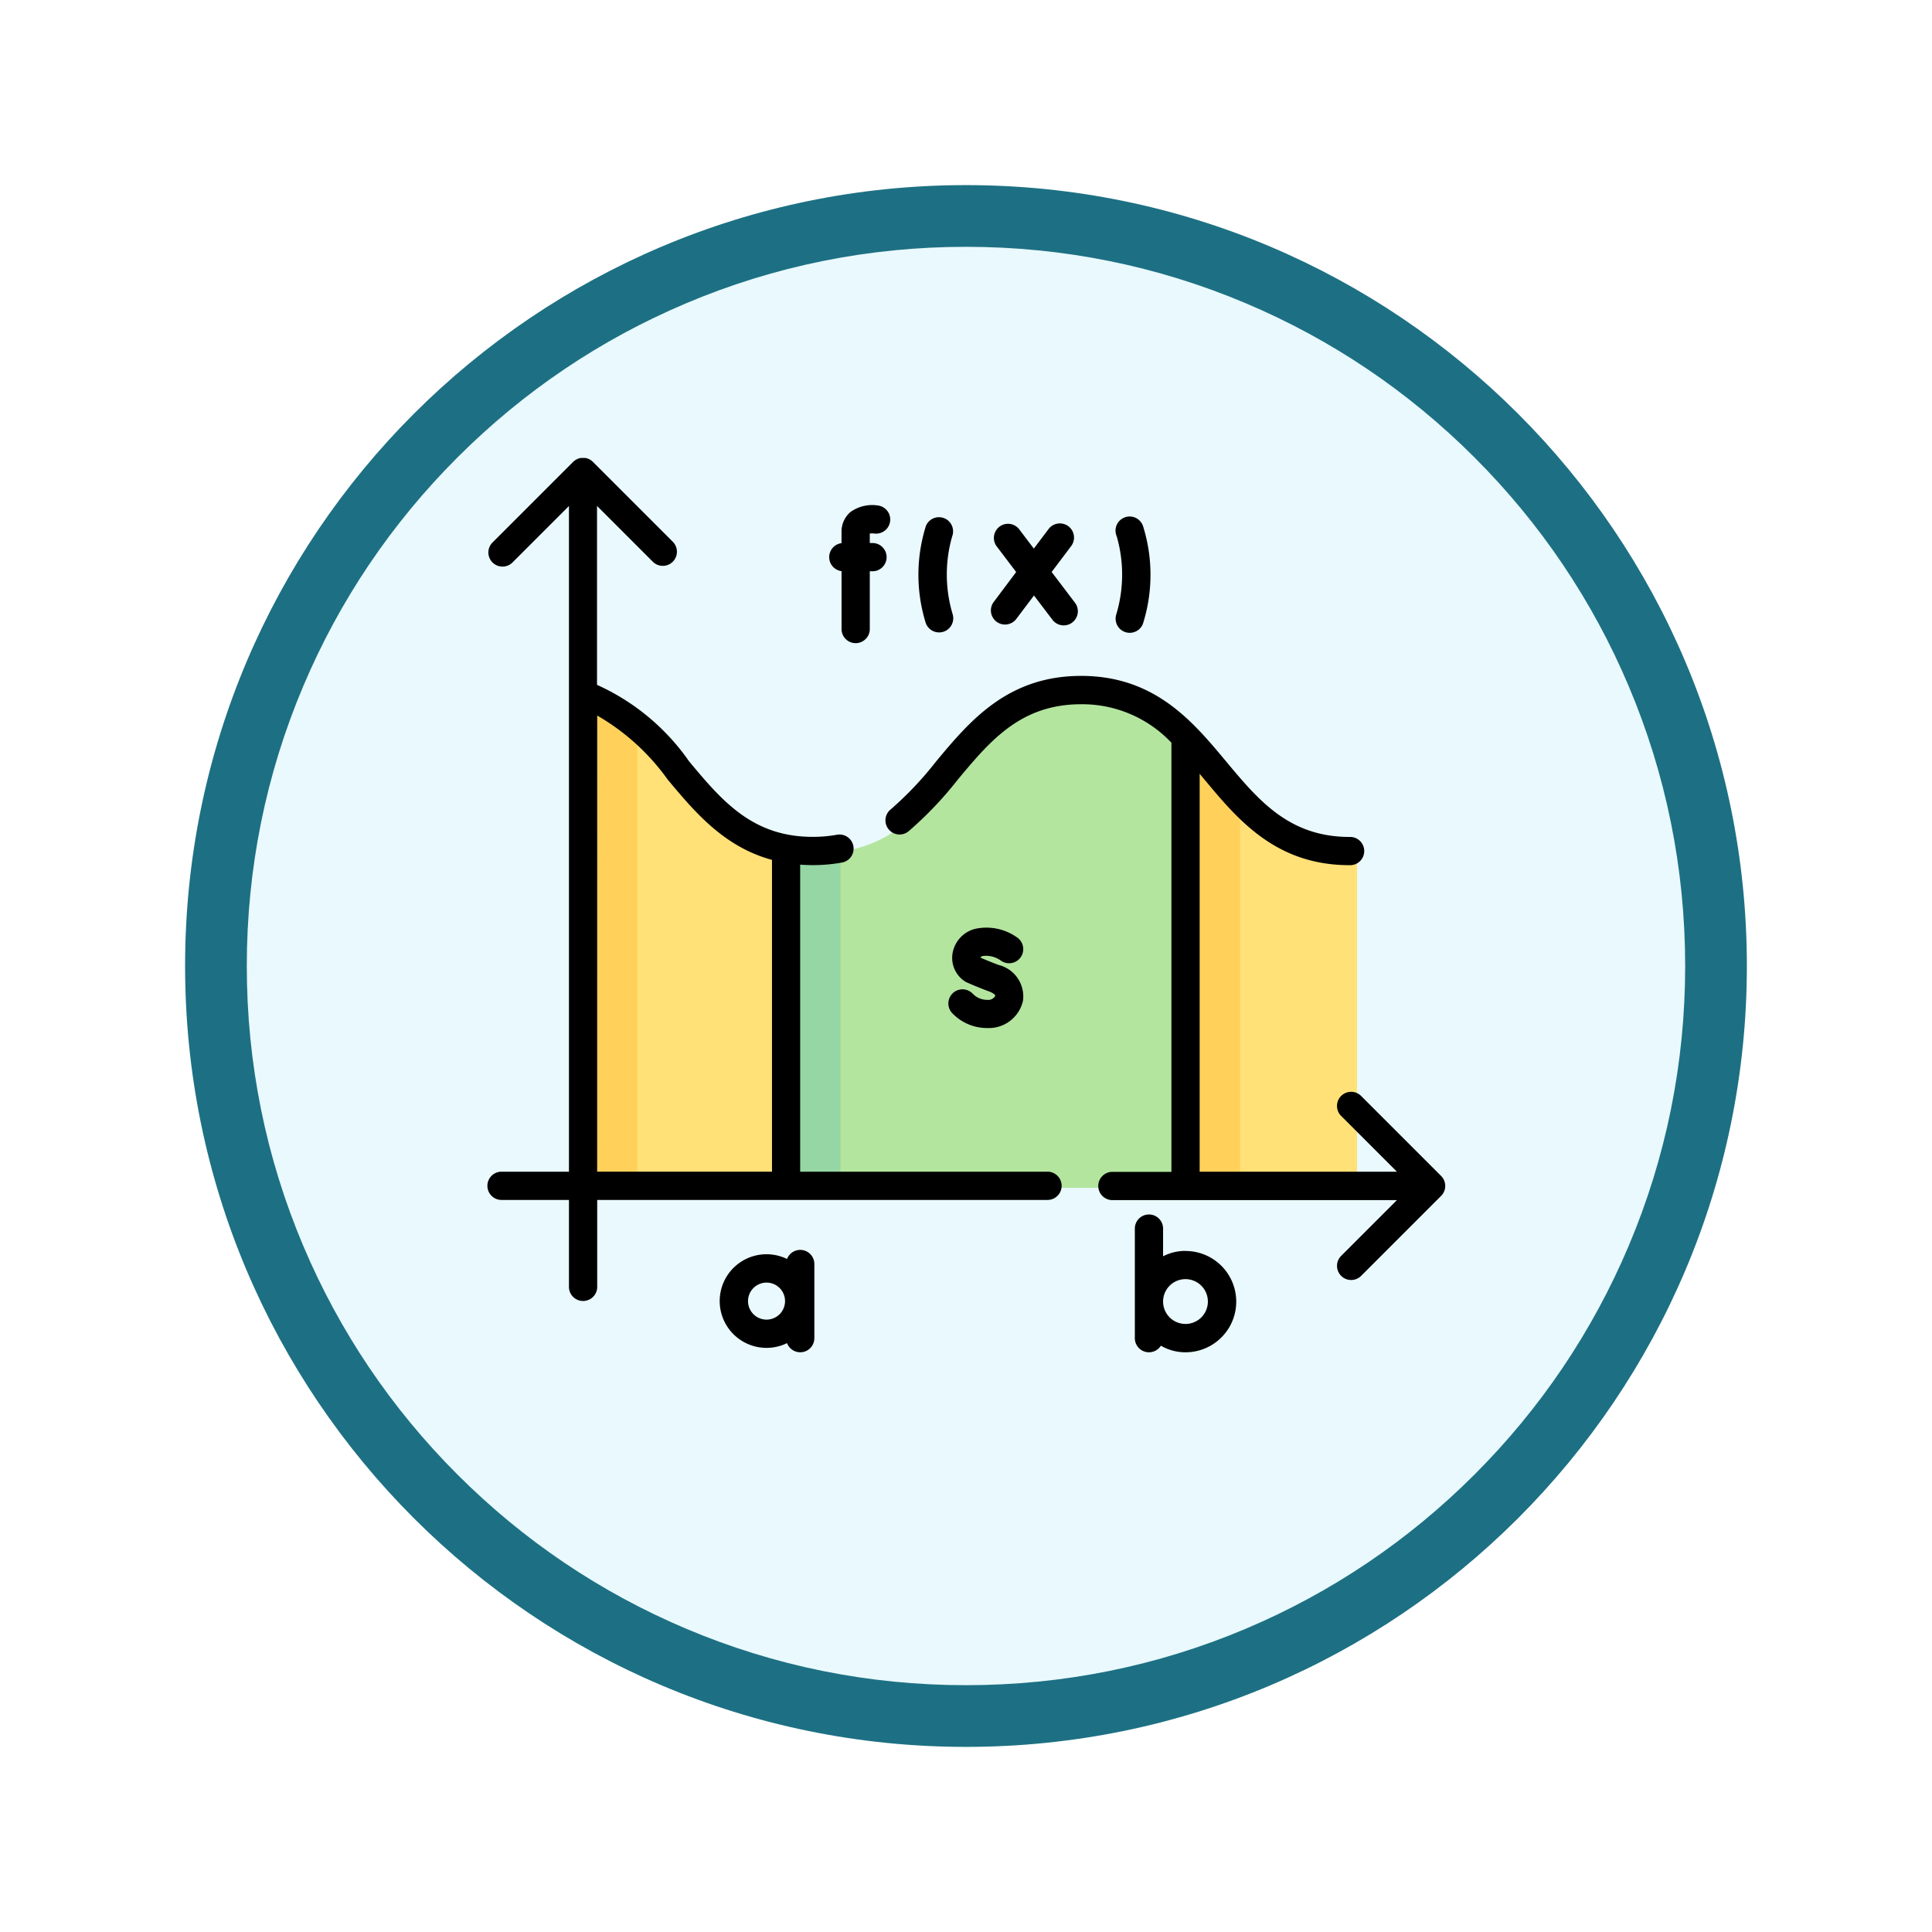 <svg xmlns="http://www.w3.org/2000/svg" xmlns:xlink="http://www.w3.org/1999/xlink" width="93.934" height="93.934" viewBox="0 0 93.934 93.934">
  <defs>
    <filter id="Trazado_982547" x="0" y="0" width="93.934" height="93.934" filterUnits="userSpaceOnUse">
      <feOffset dy="3" input="SourceAlpha"/>
      <feGaussianBlur stdDeviation="3" result="blur"/>
      <feFlood flood-opacity="0.161"/>
      <feComposite operator="in" in2="blur"/>
      <feComposite in="SourceGraphic"/>
    </filter>
  </defs>
  <g id="Grupo_1173366" data-name="Grupo 1173366" transform="translate(-185.017 -2788)">
    <g id="Grupo_1173172" data-name="Grupo 1173172" transform="translate(-5.017 -11128)">
      <g id="Grupo_1171989" data-name="Grupo 1171989" transform="translate(199.033 13922)">
        <g id="Grupo_1167337" data-name="Grupo 1167337" transform="translate(0)">
          <g id="Grupo_1166720" data-name="Grupo 1166720">
            <g id="Grupo_1164305" data-name="Grupo 1164305">
              <g id="Grupo_1163948" data-name="Grupo 1163948">
                <g id="Grupo_1158168" data-name="Grupo 1158168">
                  <g id="Grupo_1152576" data-name="Grupo 1152576">
                    <g id="Grupo_1148633" data-name="Grupo 1148633">
                      <g id="Grupo_1148525" data-name="Grupo 1148525">
                        <g transform="matrix(1, 0, 0, 1, -9, -6)" filter="url(#Trazado_982547)">
                          <g id="Trazado_982547-2" data-name="Trazado 982547" transform="translate(9 6)" fill="#e9f9fd">
                            <path d="M 37.967 74.434 C 33.043 74.434 28.268 73.47 23.773 71.568 C 19.43 69.732 15.53 67.102 12.181 63.753 C 8.831 60.403 6.202 56.503 4.365 52.161 C 2.464 47.666 1.5 42.89 1.5 37.967 C 1.5 33.043 2.464 28.268 4.365 23.773 C 6.202 19.43 8.831 15.53 12.181 12.181 C 15.53 8.831 19.43 6.202 23.773 4.365 C 28.268 2.464 33.043 1.5 37.967 1.5 C 42.89 1.5 47.666 2.464 52.161 4.365 C 56.503 6.202 60.403 8.831 63.753 12.181 C 67.102 15.53 69.732 19.43 71.568 23.773 C 73.47 28.268 74.434 33.043 74.434 37.967 C 74.434 42.89 73.47 47.666 71.568 52.161 C 69.732 56.503 67.102 60.403 63.753 63.753 C 60.403 67.102 56.503 69.732 52.161 71.568 C 47.666 73.47 42.89 74.434 37.967 74.434 Z" stroke="none"/>
                            <path d="M 37.967 3 C 33.245 3 28.666 3.924 24.357 5.747 C 20.194 7.508 16.454 10.029 13.242 13.242 C 10.029 16.454 7.508 20.194 5.747 24.357 C 3.924 28.666 3 33.245 3 37.967 C 3 42.689 3.924 47.268 5.747 51.577 C 7.508 55.74 10.029 59.48 13.242 62.692 C 16.454 65.904 20.194 68.426 24.357 70.187 C 28.666 72.009 33.245 72.934 37.967 72.934 C 42.689 72.934 47.268 72.009 51.577 70.187 C 55.74 68.426 59.48 65.904 62.692 62.692 C 65.904 59.48 68.426 55.74 70.187 51.577 C 72.009 47.268 72.934 42.689 72.934 37.967 C 72.934 33.245 72.009 28.666 70.187 24.357 C 68.426 20.194 65.904 16.454 62.692 13.242 C 59.48 10.029 55.74 7.508 51.577 5.747 C 47.268 3.924 42.689 3 37.967 3 M 37.967 0 C 58.935 0 75.934 16.998 75.934 37.967 C 75.934 58.935 58.935 75.934 37.967 75.934 C 16.998 75.934 0 58.935 0 37.967 C 0 16.998 16.998 0 37.967 0 Z" stroke="none" fill="#1d7083"/>
                          </g>
                        </g>
                      </g>
                    </g>
                  </g>
                </g>
              </g>
            </g>
          </g>
        </g>
      </g>
    </g>
    <g id="matematicas" transform="translate(208.688 2793.31)">
      <g id="Grupo_1173364" data-name="Grupo 1173364" transform="translate(5.03 28.33)">
        <path id="Trazado_1028527" data-name="Trazado 1028527" d="M162.753,165.4h19.418v-21.84a6.71,6.71,0,0,0-5.075-2.27c-6.525,0-6.525,7.83-13.051,7.83a7.166,7.166,0,0,1-1.292-.113Z" transform="translate(-152.882 -141.287)" fill="#b3e59f"/>
        <path id="Trazado_1028528" data-name="Trazado 1028528" d="M164.046,225.69a7.353,7.353,0,0,0,1-.066V241.97h-2.289V225.577A7.166,7.166,0,0,0,164.046,225.69Z" transform="translate(-152.883 -217.86)" fill="#95d6a4"/>
        <path id="Trazado_1028529" data-name="Trazado 1028529" d="M64.814,167.516V151.124c-4.658-.846-5.531-6.237-9.871-7.467v23.859Z" transform="translate(-54.943 -143.44)" fill="#ffe177"/>
        <path id="Trazado_1028530" data-name="Trazado 1028530" d="M57.232,144.858v22.658H54.943V143.657A6.457,6.457,0,0,1,57.232,144.858Z" transform="translate(-54.943 -143.44)" fill="#ffd15b"/>
        <path id="Trazado_1028531" data-name="Trazado 1028531" d="M382.964,187.909h-7.976v-21.84c2.277,2.312,3.772,5.56,7.976,5.56Z" transform="translate(-345.685 -163.8)" fill="#ffe177"/>
        <path id="Trazado_1028532" data-name="Trazado 1028532" d="M377.28,168.7v19.209h-2.289v-21.84C375.8,166.89,376.511,167.83,377.28,168.7Z" transform="translate(-345.688 -163.799)" fill="#ffd15b"/>
      </g>
      <g id="Grupo_1173365" data-name="Grupo 1173365" transform="translate(0 16.946)">
        <path id="Trazado_1028533" data-name="Trazado 1028533" d="M238.834,157.049l-3.9-3.9a.687.687,0,0,0-.971.971l2.729,2.729H227.1V137.5l.236.283c1.626,1.951,3.469,4.162,7.053,4.162a.687.687,0,1,0,0-1.373c-2.941,0-4.426-1.782-6-3.668-1.626-1.951-3.469-4.162-7.053-4.162s-5.426,2.211-7.052,4.161a16.581,16.581,0,0,1-2.191,2.318.687.687,0,1,0,.866,1.066,17.851,17.851,0,0,0,2.38-2.5c1.572-1.886,3.057-3.667,6-3.667a5.968,5.968,0,0,1,4.388,1.87v20.866h-2.843a.687.687,0,1,0,0,1.373h13.809l-2.729,2.729a.687.687,0,0,0,.971.971l3.9-3.9A.686.686,0,0,0,238.834,157.049Z" transform="translate(-192.444 -122.136)"/>
        <path id="Trazado_1028534" data-name="Trazado 1028534" d="M27.233,51.658h-12V36.729c.2.014.4.023.605.023a7.9,7.9,0,0,0,1.451-.13.687.687,0,0,0-.253-1.35,6.515,6.515,0,0,1-1.2.106c-2.94,0-4.425-1.781-6-3.667a10.918,10.918,0,0,0-4.48-3.723v-8.7l2.729,2.729a.687.687,0,0,0,.971-.971l-3.9-3.9c-.016-.016-.033-.031-.051-.046l-.024-.018-.03-.022-.029-.018L5,17.027l-.03-.015L4.941,17l-.03-.011-.034-.012-.03-.008-.035-.009-.034-.005-.033,0-.059,0H4.67l-.059,0-.033,0-.034.005-.036.009-.03.008-.034.012L4.416,17l-.031.014-.03.015-.029.017-.029.018-.031.022-.023.017a.681.681,0,0,0-.051.046l-3.9,3.9a.687.687,0,1,0,.971.971l2.729-2.729V51.658H.687a.687.687,0,0,0,0,1.373H3.992v4.2a.687.687,0,1,0,1.373,0v-4.2H27.233a.687.687,0,1,0,0-1.373ZM5.365,29.48A10.881,10.881,0,0,1,8.79,32.59c1.3,1.555,2.73,3.273,5.073,3.907v15.16h-8.5Z" transform="translate(0 -16.946)"/>
        <path id="Trazado_1028535" data-name="Trazado 1028535" d="M246.862,269.843a.97.97,0,0,1-.72-.3.687.687,0,0,0-1.018.922,2.339,2.339,0,0,0,1.737.748,1.7,1.7,0,0,0,1.726-1.33,1.577,1.577,0,0,0-1.182-1.736c-.373-.138-.724-.286-.887-.357.006-.021.034-.055.107-.077a1.234,1.234,0,0,1,.893.226.687.687,0,0,0,.812-1.108,2.567,2.567,0,0,0-2.1-.433,1.484,1.484,0,0,0-1.071,1.2,1.364,1.364,0,0,0,.609,1.35.685.685,0,0,0,.1.052c.021.009.513.229,1.068.433.241.089.309.187.305.206A.374.374,0,0,1,246.862,269.843Z" transform="translate(-222.52 -243.486)"/>
        <path id="Trazado_1028536" data-name="Trazado 1028536" d="M127.571,437.594a.686.686,0,0,0-.641.442,2.276,2.276,0,1,0,0,4.091.686.686,0,0,0,1.328-.245v-3.6A.687.687,0,0,0,127.571,437.594Zm-1.638,3.39a.9.9,0,1,1,.9-.9A.9.9,0,0,1,125.933,440.984Z" transform="translate(-112.335 -399.08)"/>
        <path id="Trazado_1028537" data-name="Trazado 1028537" d="M346.557,420.833a2.357,2.357,0,0,0-1.089.262v-1.32a.687.687,0,1,0-1.373,0v5.3a.686.686,0,0,0,1.267.366,2.351,2.351,0,0,0,1.2.321,2.462,2.462,0,1,0,0-4.925Zm0,3.551a1.089,1.089,0,1,1,1.089-1.089A1.09,1.09,0,0,1,346.557,424.385Z" transform="translate(-312.59 -382.27)"/>
        <path id="Trazado_1028538" data-name="Trazado 1028538" d="M182.394,45.293v2.789a.687.687,0,1,0,1.373,0V45.3h.105a.687.687,0,1,0,0-1.373h-.105v-.462a.885.885,0,0,1,.221,0,.687.687,0,0,0,.227-1.354,1.812,1.812,0,0,0-1.388.308,1.254,1.254,0,0,0-.434.981v.533a.686.686,0,0,0,0,1.361Z" transform="translate(-165.149 -39.781)"/>
        <path id="Trazado_1028539" data-name="Trazado 1028539" d="M267.935,56.639a.687.687,0,0,0,.962-.135l.859-1.139.913,1.2a.687.687,0,0,0,1.094-.83l-1.148-1.513.95-1.26a.687.687,0,1,0-1.1-.827l-.716.95-.722-.952a.687.687,0,0,0-1.094.83l.957,1.261L267.8,55.677A.687.687,0,0,0,267.935,56.639Z" transform="translate(-243.155 -48.668)"/>
        <path id="Trazado_1028540" data-name="Trazado 1028540" d="M230.363,53.982a.687.687,0,0,0,.664-.864A6.709,6.709,0,0,1,231,49.305a.687.687,0,0,0-1.277-.506,7.9,7.9,0,0,0-.026,4.673A.687.687,0,0,0,230.363,53.982Z" transform="translate(-208.374 -45.49)"/>
        <path id="Trazado_1028541" data-name="Trazado 1028541" d="M334,53.118a.687.687,0,1,0,1.327.354A7.9,7.9,0,0,0,335.3,48.8a.687.687,0,1,0-1.275.51A6.715,6.715,0,0,1,334,53.118Z" transform="translate(-303.401 -45.49)"/>
      </g>
    </g>
  </g>
</svg>
